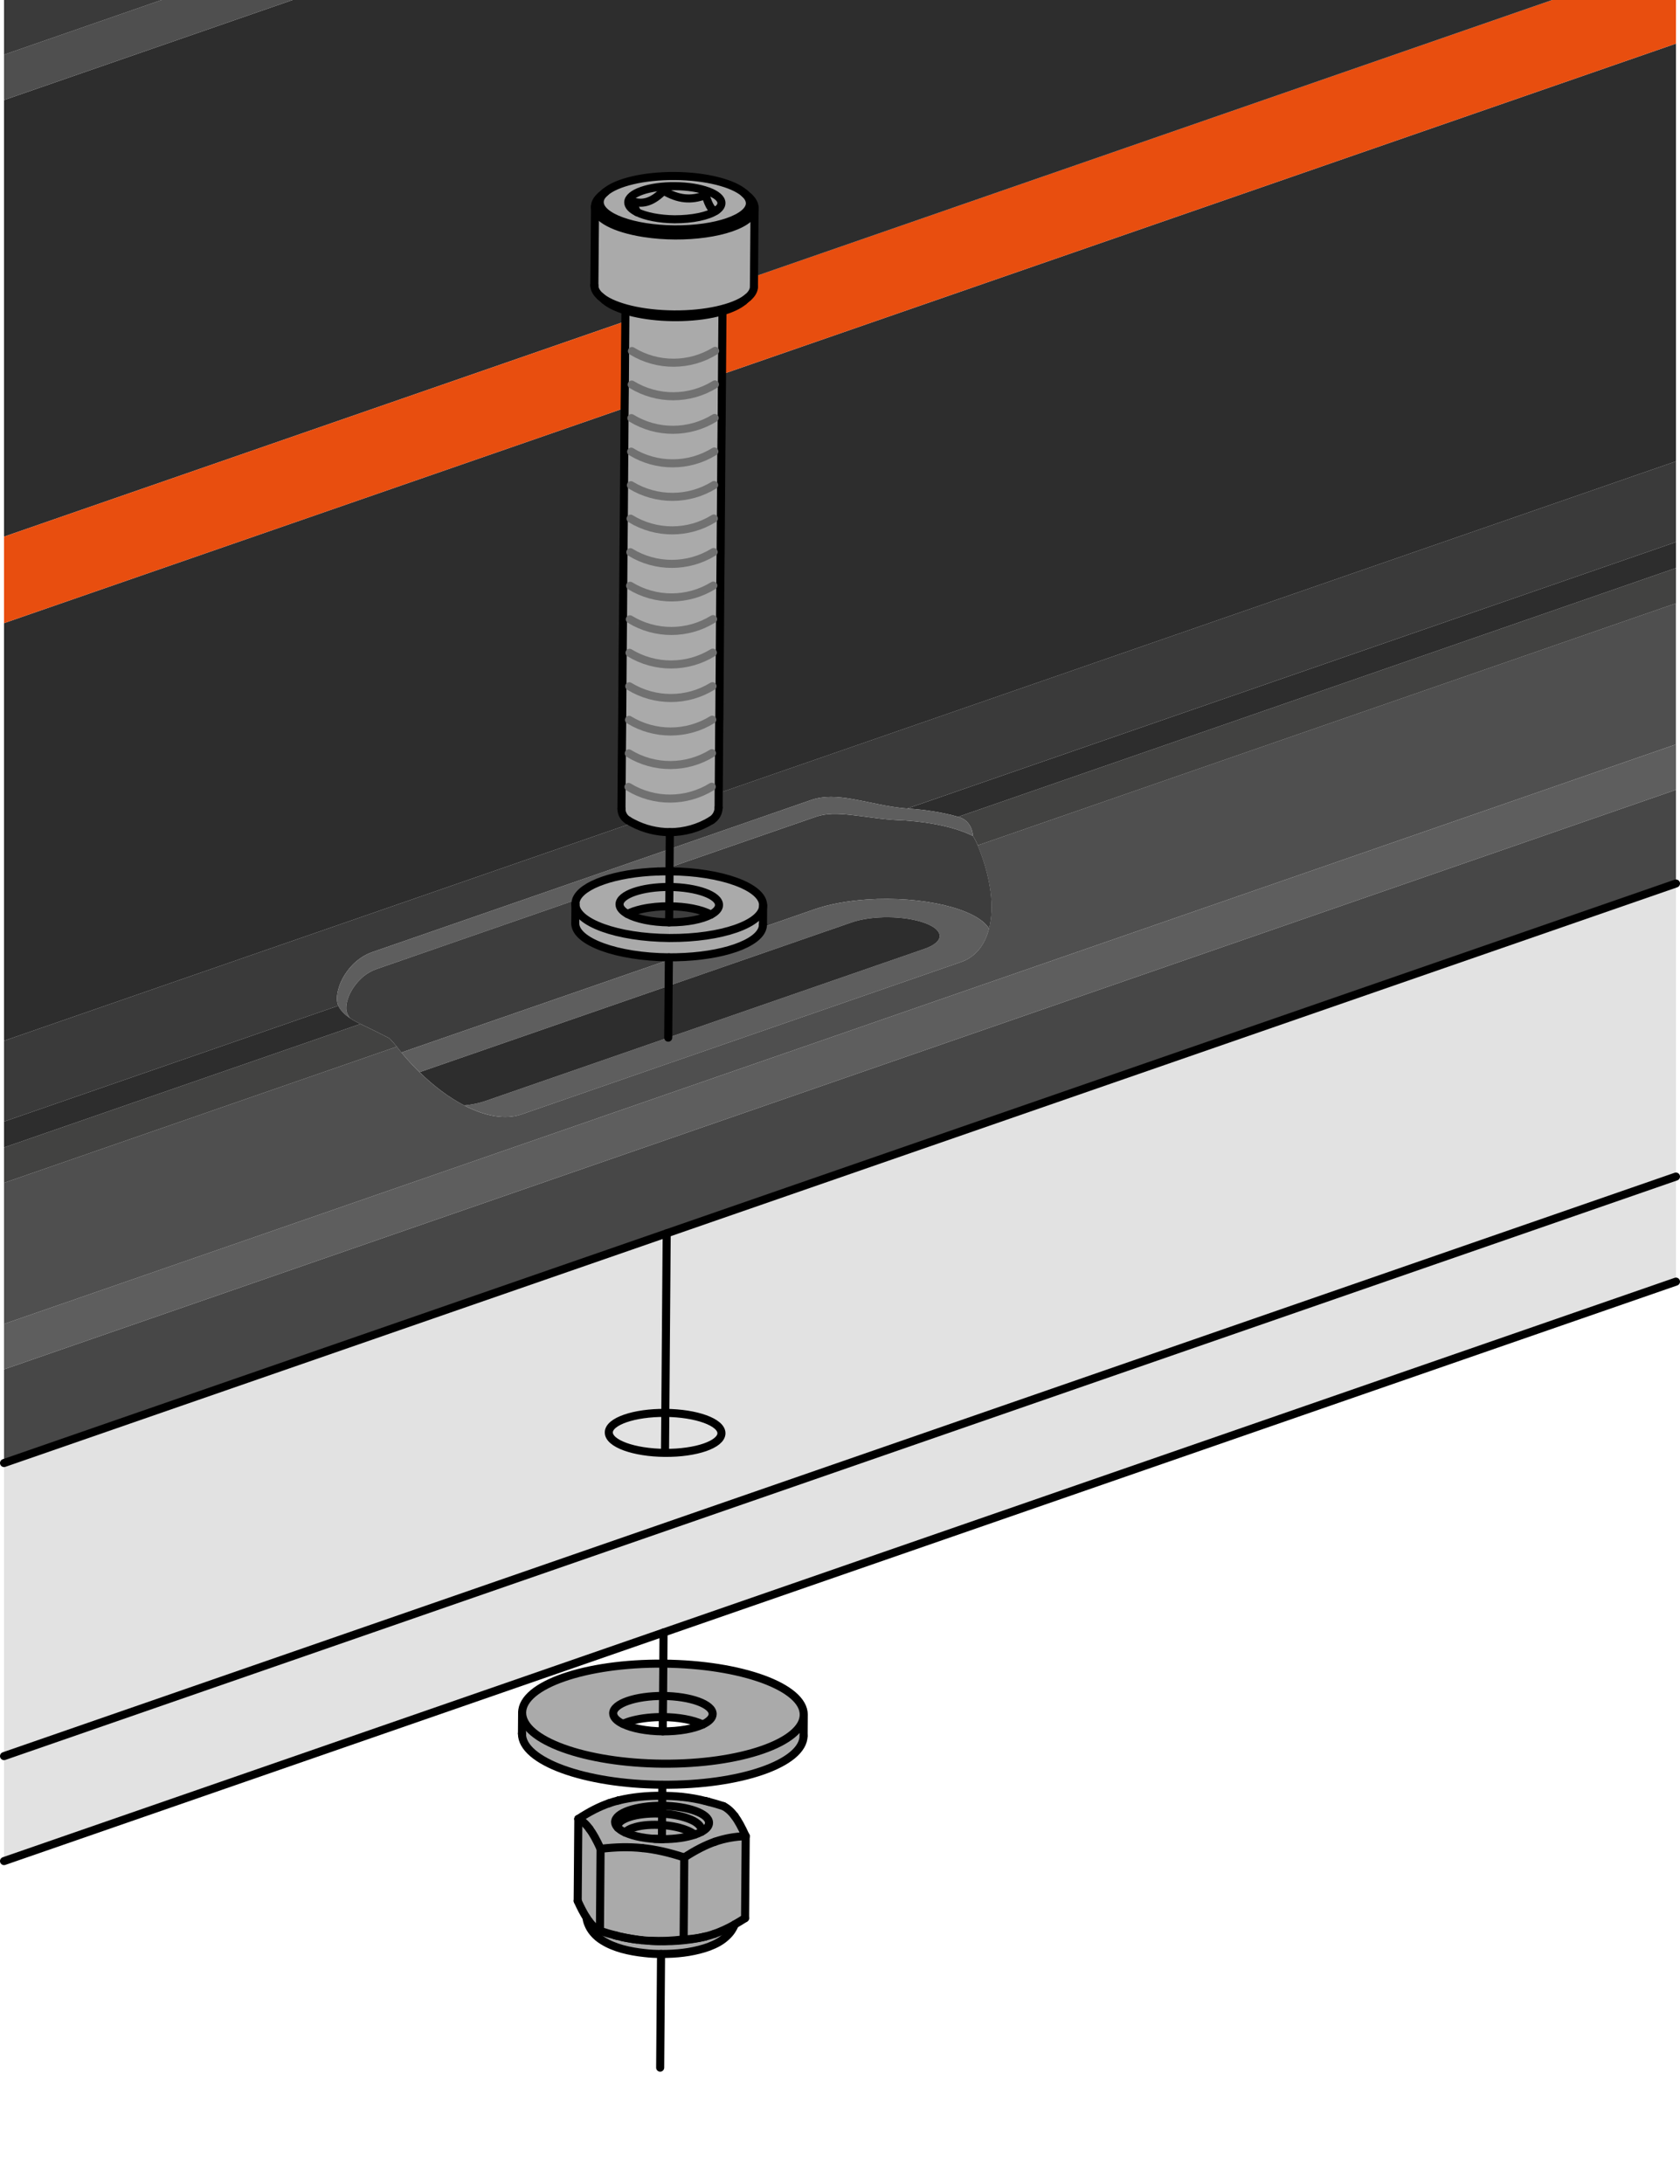 <?xml version="1.0" encoding="UTF-8"?>
<svg id="Layer_2" data-name="Layer 2" xmlns="http://www.w3.org/2000/svg" viewBox="0 0 208.37 270.9">
  <defs>
    <style>
      .cls-1 {
        fill: #474747;
      }

      .cls-1, .cls-2, .cls-3, .cls-4, .cls-5, .cls-6, .cls-7, .cls-8, .cls-9, .cls-10, .cls-11 {
        stroke-width: 0px;
      }

      .cls-2 {
        fill: #5e5e5e;
      }

      .cls-3, .cls-12, .cls-13 {
        fill: none;
      }

      .cls-12 {
        stroke: #000;
      }

      .cls-12, .cls-13 {
        stroke-linecap: round;
        stroke-linejoin: round;
      }

      .cls-4 {
        fill: #2d2d2d;
      }

      .cls-13 {
        stroke: #717171;
      }

      .cls-5 {
        fill: #3d3d3d;
      }

      .cls-6 {
        fill: #e2e2e2;
      }

      .cls-7 {
        fill: #4f4f4f;
      }

      .cls-8 {
        fill: #e84e0f;
      }

      .cls-9 {
        fill: #3a3a3a;
      }

      .cls-10 {
        fill: #424241;
      }

      .cls-11 {
        fill: #aaa;
      }
    </style>
  </defs>
  <g id="mounting_1_light" data-name="mounting 1 light">
    <g id="ARC">
      <g>
        <g>
          <polygon class="cls-6" points="207.87 145.93 207.87 158.96 82.3 202.48 .5 230.83 .5 217.81 207.87 145.93"/>
          <path class="cls-6" d="m82.52,175.24c-3.86-.03-7,1.05-7.01,2.42-.01,1.38,3.11,2.51,6.97,2.54,3.85.03,6.99-1.05,7-2.43.01-1.37-3.11-2.5-6.96-2.53Zm.17-22.27l125.18-43.39v36.35L.5,217.81v-36.35l82.19-28.49Z"/>
          <polygon class="cls-1" points="207.87 97.96 207.87 109.58 82.69 152.97 .5 181.46 .5 169.84 207.87 97.96"/>
          <polygon class="cls-2" points="207.87 92.33 207.87 97.96 .5 169.84 .5 164.21 207.87 92.33"/>
          <path class="cls-7" d="m52.03,132.98c1.81,1.78,3.71,3.18,5.55,4.13h0c2.62,1.36,5.12,1.79,7.11,1.1l54.48-18.88c1.8-.62,2.98-2.1,3.49-4.15.69-2.67.25-6.32-1.4-10.33l86.6-30.02v17.5L.5,164.21v-17.5l48.71-16.89c.19.25.39.49.58.72.72.88,1.47,1.69,2.24,2.44Z"/>
          <path class="cls-10" d="m207.87,70.45v4.38l-86.6,30.02c-.16-.4-.36-.79-.59-1.16-.06-.66-.28-1.26-.7-1.71-.18-.2-.43-.38-.71-.51-.14-.07-.28-.12-.43-.16l89.03-30.86Z"/>
          <path class="cls-4" d="m207.87,67.23v3.22l-89.03,30.86c-1.84-.53-4.01-.88-6.31-1.03l95.34-33.05Z"/>
          <path class="cls-9" d="m207.87,57.22v10.01l-95.34,33.05c-.31-.02-.62-.05-.93-.09-1.27-.15-2.41-.39-3.57-.63-.78-.16-1.55-.32-2.3-.45-.92-.16-1.82-.27-2.67-.27s-1.67.12-2.41.37l-17.59,6.1.02-2.1c1.79,0,3.58-.49,5.16-1.47.55-.34.88-.93.89-1.57v-1.8s118.74-41.15,118.74-41.15Z"/>
          <polygon class="cls-4" points="207.87 5.41 207.87 57.22 89.14 98.37 89.15 97.59 89.18 93.43 89.21 89.27 89.22 89.27 89.25 85.12 89.28 80.96 89.31 76.8 89.34 72.64 89.38 68.48 89.41 64.32 89.44 60.17 89.47 56.01 89.51 51.85 89.54 47.69 89.55 46.43 207.87 5.41"/>
          <path class="cls-8" d="m207.87,0v5.41l-118.32,41.02.02-2.9.04-4.93c1.13-.33,2.03-.76,2.61-1.25l.33-.29.21-.17c.48-.41.75-.86.75-1.33v-1.24S192.52,0,192.52,0h15.35Z"/>
          <path class="cls-4" d="m192.52,0l-99,34.32.07-8.55c0-.45-.24-.91-.73-1.35l-.41-.35-.13-.12c-1.38-1.21-4.71-2.09-8.6-2.12s-7.23.79-8.63,1.99l-.15.13-.39.33c-.54.46-.78.95-.75,1.42l-.08,9.7c0,.48.26.93.73,1.35l.24.2.3.27c.58.51,1.48.94,2.58,1.28h0s-.01,1.35-.01,1.35L.5,66.56V12.41L36.29,0h156.23Z"/>
          <path class="cls-5" d="m121.27,104.85c1.65,4.01,2.09,7.66,1.4,10.33-1.47-2.47-8.26-4.08-15.18-3.61-2.42.17-4.63.58-6.38,1.18l-6.51,2.26h-.01c.03-.11.04-.21.04-.32l.02-2.39c.02-2.29-5.18-4.18-11.61-4.23v-.48l18.16-6.29c.61-.21,1.28-.32,2.03-.35.74-.02,1.57.04,2.44.14.71.08,1.46.18,2.23.28,1.14.16,2.29.3,3.58.36.28.01.57.02.85.04,3.37.23,6.38.92,8.35,1.92.23.37.43.76.59,1.16Z"/>
          <path class="cls-2" d="m119.98,101.98c.42.45.64,1.05.7,1.71-1.97-1-4.98-1.69-8.35-1.92-.28-.02-.57-.03-.85-.04-1.29-.06-2.44-.2-3.58-.36-.77-.1-1.52-.2-2.23-.28-.87-.1-1.7-.16-2.44-.14-.75.03-1.42.14-2.03.35l-18.16,6.29.02-2.28,17.59-6.1c.74-.25,1.55-.37,2.41-.37s1.75.11,2.67.27c.75.13,1.52.29,2.3.45,1.16.24,2.3.48,3.57.63.31.04.62.07.93.09,2.3.15,4.47.5,6.31,1.03.15.04.29.09.43.16.28.13.53.31.71.51Z"/>
          <path class="cls-2" d="m122.67,115.18c-.51,2.05-1.69,3.53-3.49,4.15l-54.48,18.88c-1.99.69-4.49.26-7.11-1.1.98-.1,1.86-.29,2.59-.54l22.7-7.87,31.78-11.01c2.51-.87,2.52-2.31.03-3.22-2.5-.91-6.55-.94-9.06-.07l-22.7,7.87.03-3.22.91-.32c5.71-.11,10.28-1.69,10.72-3.72h.01l6.51-2.26c1.75-.6,3.96-1.01,6.38-1.18,6.92-.47,13.71,1.14,15.18,3.61Z"/>
          <path class="cls-4" d="m114.69,114.47c2.49.91,2.48,2.35-.03,3.22l-31.78,11.01.05-6.43,22.7-7.87c2.51-.87,6.56-.84,9.06.07Z"/>
          <path class="cls-11" d="m82.24,210.35c-3.41-.02-6.18.94-6.19,2.15,0,.49.45.95,1.21,1.31,1.12.55,2.92.91,4.94.93,2.03.01,3.83-.32,4.96-.85.77-.36,1.23-.81,1.23-1.3.01-1.21-2.74-2.21-6.15-2.24Zm.03-4.01c9.65.08,17.44,2.91,17.42,6.34-.03,3.43-7.87,6.15-17.52,6.07-9.62-.08-17.41-2.91-17.41-6.32v-.02c.03-3.43,7.87-6.15,17.51-6.07Z"/>
          <path class="cls-11" d="m99.69,212.68l-.02,2.61c-.03,3.43-7.87,6.15-17.52,6.07-9.64-.07-17.44-2.91-17.41-6.34l.02-2.59c0,3.41,7.79,6.24,17.41,6.32,9.65.08,17.49-2.64,17.52-6.07Z"/>
          <path class="cls-11" d="m83.04,108.07c6.43.05,11.63,1.94,11.61,4.23-.01,2.27-5.18,4.07-11.56,4.04v-1.94c2.13,0,3.99-.38,5.08-.96.64-.34,1.01-.75,1.01-1.19.01-1.21-2.74-2.21-6.15-2.24v-1.94Z"/>
          <path class="cls-11" d="m94.65,112.3l-.02,2.39c0,.11,0,.21-.04.32-.44,2.03-5.01,3.61-10.72,3.72-.3.01-.6.01-.91.01-6.43-.05-11.63-1.95-11.61-4.23l.02-2.39c0,2.29,5.19,4.17,11.61,4.22h.11c6.38.03,11.55-1.77,11.56-4.04Z"/>
          <path class="cls-11" d="m73.8,25.7c-.03-.47.21-.96.75-1.42l.39-.33c-.36.35-.56.72-.56,1.12,0,1.83,4.15,3.34,9.29,3.38s9.33-1.41,9.34-3.23c0-.4-.2-.79-.56-1.15l.41.35c.49.44.73.9.73,1.35,0,.45-.26.91-.76,1.33-2.09,1.78-7.88,2.59-12.93,1.81-3.74-.58-6.02-1.86-6.1-3.21Z"/>
          <path class="cls-11" d="m93.59,25.77l-.07,8.55v1.24c-.01.47-.28.92-.76,1.33l-.21.17c-1.6,1.17-5.02,1.97-8.96,1.94-3.92-.03-7.31-.86-8.9-2.05l-.24-.2c-.47-.42-.73-.87-.73-1.35l.08-9.7c.08,1.35,2.36,2.63,6.1,3.21,5.05.78,10.84-.03,12.93-1.81.5-.42.75-.88.76-1.33Z"/>
          <path class="cls-11" d="m92.45,24.07c.36.36.56.75.56,1.15-.01,1.82-4.2,3.27-9.34,3.23s-9.3-1.55-9.29-3.38c0-.4.2-.77.56-1.12l.15-.13c1.4-1.2,4.74-2.02,8.63-1.99s7.22.91,8.6,2.12l.13.12Zm-2.97,1.12c.01-1.14-2.58-2.08-5.77-2.1-3.19-.03-5.79.87-5.79,2.01,0,.45.4.87,1.1,1.22,1.04.51,2.74.86,4.66.88,2.2,0,4.13-.41,5.11-1.05.44-.28.69-.61.69-.96Z"/>
          <path class="cls-11" d="m92.49,227.74l-.08,10.17c-.45.29-.88.55-1.29.78h0c-.89.51-1.73.89-2.53,1.17-1.18.41-2.41.64-3.8.69l.08-10.17c1.4-.91,2.63-1.54,3.81-1.95s2.42-.64,3.81-.69Z"/>
          <path class="cls-11" d="m76.63,226.68c.22.23.53.44.93.61,1.06.49,2.7.8,4.54.82h.1c1.54,0,2.94-.21,3.97-.56.31-.1.59-.22.83-.35.59-.31.94-.7.94-1.11.01-1.15-2.59-2.09-5.81-2.12-3.21-.02-5.83.88-5.84,2.02,0,.24.12.48.34.69Zm5.51-3.95c.8.01,1.62.05,2.41.13,1.07.11,2.07.29,2.98.53h0s.36.09.36.09c.59.15,1.2.33,1.85.54.5.26.95.66,1.38,1.23.43.58.87,1.38,1.37,2.49-1.39.05-2.63.28-3.81.69s-2.41,1.04-3.81,1.95c-1.9-.62-3.58-1-5.19-1.16-1.6-.17-3.29-.14-5.19.09-.51-1.11-.95-1.91-1.38-2.48-.42-.58-.87-.98-1.38-1.23,1.4-.92,2.64-1.54,3.82-1.95.37-.13.74-.24,1.12-.33l.07-.02c1.58-.39,3.48-.59,5.4-.57Z"/>
          <path class="cls-11" d="m80.66,240.72c1.29.07,2.64,0,4.13-.17,1.39-.05,2.62-.28,3.8-.69.8-.28,1.64-.66,2.53-1.16-.07.21-.17.39-.27.56-.17.3-.38.55-.59.76-.7.72-1.49,1.11-2.35,1.44-.77.28-1.61.49-2.5.64-.85.14-1.75.22-2.67.24-.25.01-.5.01-.75.01-.68,0-1.35-.03-2.01-.11-.99-.1-1.93-.27-2.81-.51-.87-.25-1.67-.56-2.4-1.02-.43-.26-.83-.58-1.19-1.01-.25-.3-.48-.66-.64-1.08-.1-.24-.17-.51-.2-.78.09.15.19.28.28.41.43.58.88.98,1.39,1.23.71.24,1.39.44,2.05.6l.15.04c.17.04.33.08.5.12.21.05.42.1.64.13.2.04.41.08.62.11.2.04.41.06.62.09.2.03.4.05.6.07.35.04.71.07,1.07.08Z"/>
          <path class="cls-11" d="m89.61,38.6l-.04,4.93h-.87c-3.16,1.94-7.15,1.95-10.32.01h-.85s.03-3.69.03-3.69v-1.34c2.57.79,6.23,1.06,9.57.61.91-.13,1.74-.3,2.48-.52Z"/>
          <path class="cls-11" d="m89.57,43.53l-.02,2.9v1.26s-.88-.01-.88-.01c-3.16,1.95-7.15,1.96-10.32.02h-.85s.03-4.17.03-4.17h.85c3.17,1.95,7.16,1.94,10.32,0h.87Z"/>
          <path class="cls-11" d="m89.54,47.69l-.03,4.16h-.87c-3.17,1.94-7.16,1.95-10.33.01h-.85s.01-1.25.01-1.25l.03-2.92h.85c3.17,1.95,7.16,1.94,10.32-.01h.87Z"/>
          <path class="cls-11" d="m89.51,51.85l-.04,4.16h-.87c-3.16,1.94-7.15,1.95-10.32.01h-.85s.03-4.17.03-4.17h.85c3.17,1.95,7.16,1.94,10.33-.01h.87Z"/>
          <path class="cls-6" d="m82.52,175.24c3.85.03,6.97,1.16,6.96,2.53-.01,1.38-3.15,2.46-7,2.43l.04-4.96Z"/>
          <path class="cls-11" d="m83.71,23.09c3.19.02,5.78.96,5.77,2.1,0,.35-.25.68-.69.96l.09-.09c-.48.22-.9-.34-1.37-1.86-1.82.69-3.39.53-5.2-.54-1.33,1.34-2.48,1.74-3.81,1.33.19.59.36,1.03.52,1.33-.7-.35-1.1-.77-1.1-1.22,0-1.14,2.6-2.04,5.79-2.01Z"/>
          <path class="cls-11" d="m89.47,56.01l-.03,4.16h-.87c-3.16,1.94-7.15,1.94-10.32.01h-.85s.03-4.17.03-4.17h.85c3.17,1.95,7.16,1.94,10.32-.01h.87Z"/>
          <path class="cls-11" d="m89.44,60.17l-.03,4.15h-.87c-3.16,1.95-7.16,1.95-10.33.01h-.84s.03-4.16.03-4.16h.85c3.17,1.94,7.16,1.94,10.32-.01h.87Z"/>
          <path class="cls-11" d="m89.41,64.32l-.03,4.16h-.87c-3.17,1.94-7.16,1.95-10.33.01h-.85s.04-4.17.04-4.17h.84c3.17,1.95,7.17,1.95,10.33-.01h.87Z"/>
          <path class="cls-11" d="m89.38,68.48l-.04,4.16h-.87c-3.16,1.94-7.15,1.95-10.32.01h-.85s.03-4.17.03-4.17h.85c3.17,1.95,7.16,1.94,10.33,0h.87Z"/>
          <path class="cls-11" d="m89.34,72.64l-.03,4.16h-.87c-3.16,1.94-7.15,1.95-10.32,0h-.85s.03-4.17.03-4.17h.85c3.17,1.95,7.16,1.94,10.32,0h.87Z"/>
          <path class="cls-11" d="m89.31,76.8l-.03,4.16h-.87c-3.17,1.94-7.16,1.94-10.33.01h-.85s.04-4.17.04-4.17h.85c3.17,1.95,7.16,1.94,10.32-.01h.87Z"/>
          <path class="cls-11" d="m89.28,80.96l-.03,4.16h-.88c-3.16,1.94-7.15,1.94-10.32,0h-.85s.03-4.16.03-4.16h.85c3.17,1.94,7.16,1.94,10.33-.01h.87Z"/>
          <path class="cls-11" d="m89.25,85.12l-.03,4.15h-.88c-3.16,1.94-7.15,1.95-10.32.01h-.85s.03-4.17.03-4.17h.85c3.17,1.95,7.16,1.95,10.32,0h.88Z"/>
          <path class="cls-11" d="m89.21,89.27l-.03,4.16h-.87c-3.16,1.94-7.15,1.95-10.32.01h-.86s.04-4.17.04-4.17h.85c3.17,1.95,7.16,1.94,10.32-.01h.87Z"/>
          <path class="cls-11" d="m89.18,93.43l-.03,4.16h-.87c-3.17,1.94-7.16,1.95-10.33.01h-.85s.03-4.17.03-4.17h.86c3.17,1.95,7.16,1.94,10.32-.01h.87Z"/>
          <path class="cls-11" d="m83.03,110.01c3.41.03,6.16,1.03,6.15,2.24,0,.44-.37.85-1.01,1.19-1.18-.66-3.15-1.02-5.16-1.03l.02-2.4Z"/>
          <path class="cls-11" d="m78.47,102.07c-.19-.09-.37-.2-.55-.31-.52-.29-.84-.84-.84-1.44l.02-2.73h.85c3.17,1.95,7.16,1.94,10.33-.01h.87s-.01.79-.01.79v1.8c-.02.64-.35,1.23-.9,1.57-1.58.98-3.37,1.47-5.16,1.47-1.58,0-3.17-.38-4.61-1.14Z"/>
          <path class="cls-11" d="m88.88,26.06l-.09.09c-.98.64-2.91,1.06-5.11,1.05-1.92-.02-3.62-.37-4.66-.88-.16-.3-.33-.74-.52-1.33,1.33.41,2.48,0,3.81-1.33,1.81,1.07,3.38,1.23,5.2.54.47,1.52.89,2.08,1.37,1.86Z"/>
          <path class="cls-11" d="m82.24,210.35c3.41.03,6.16,1.03,6.15,2.24,0,.49-.46.94-1.23,1.3-1.2-.59-3.07-.91-4.95-.92l.03-2.62Z"/>
          <path class="cls-11" d="m82.13,223.97c3.22.03,5.82.97,5.81,2.12,0,.41-.35.8-.94,1.11.02-.1.02-.21,0-.31-.02-.13-.07-.25-.16-.37-.16-.24-.44-.47-.81-.67-.21-.11-.44-.21-.69-.3-.24-.09-.51-.17-.8-.25-.55-.14-1.16-.25-1.8-.31-.2-.02-.41-.03-.62-.04v-.98Z"/>
          <path class="cls-11" d="m87,226.89c.02.1.02.21,0,.31-.24.13-.52.25-.83.35-.22-.17-.49-.33-.8-.47-.88-.39-2.02-.64-3.26-.72v-1.41c.22.01.43.02.63.04.64.06,1.25.17,1.8.31.29.08.56.16.8.25.25.09.48.19.69.3.37.2.65.43.81.67.09.12.14.24.16.37Z"/>
          <path class="cls-11" d="m85.37,227.08c.31.14.58.3.8.47-1.03.35-2.43.56-3.97.56-.03,0-.07-.01-.1-.01v-1.74c1.25.08,2.39.33,3.27.72Z"/>
          <path class="cls-11" d="m84.87,230.38l-.08,10.17c-1.49.18-2.84.24-4.13.17-.36-.01-.72-.04-1.07-.08-.2-.02-.4-.04-.6-.07-.21-.03-.41-.06-.62-.09s-.41-.07-.62-.11-.43-.09-.64-.13c-.17-.04-.33-.08-.5-.12l-.15-.04c-.66-.16-1.34-.36-2.05-.6l.08-10.17c1.9-.23,3.59-.26,5.19-.09,1.61.16,3.29.54,5.19,1.16Z"/>
          <path class="cls-5" d="m88.17,113.44c-1.09.58-2.95.96-5.08.96h-.1l.02-1.99c2.01.01,3.98.37,5.16,1.03Z"/>
          <path class="cls-11" d="m83.09,114.4v1.94h-.11c-6.42-.05-11.61-1.93-11.61-4.22h0c0-.18.03-.35.09-.52.67-1.87,4.86-3.32,10.14-3.51h.01c.47-.02.95-.02,1.43-.02v1.94c-3.42-.02-6.19.94-6.2,2.15,0,.44.36.85.99,1.2,1.1.61,3,1.02,5.16,1.04h.1Z"/>
          <path class="cls-9" d="m83.08,103.21l-.02,2.1-36.88,12.78c-.74.26-1.42.66-2,1.16-.59.5-1.07,1.09-1.45,1.7-.3.49-.54,1-.69,1.49-.16.48-.24.95-.25,1.36,0,.2.02.39.05.57.03.13.07.25.12.37L.5,139.11v-10.02l77.97-27.02c1.44.76,3.03,1.14,4.61,1.14Z"/>
          <path class="cls-2" d="m83.06,105.31l-.02,2.28-1.43.5h-.01c-5.28.19-9.47,1.64-10.14,3.51l-24.73,8.58c-.61.21-1.16.52-1.66.93-.49.41-.92.9-1.26,1.42-.28.42-.5.86-.64,1.28-.15.42-.23.82-.23,1.17,0,.17.01.34.05.48.03.11.07.21.11.31.08.17.18.34.31.51-.71-.48-1.21-1-1.45-1.54-.05-.12-.09-.24-.12-.37-.03-.18-.05-.37-.05-.57,0-.41.09-.88.25-1.36.15-.49.39-1,.69-1.49.38-.61.86-1.2,1.45-1.7.58-.5,1.26-.9,2-1.16l36.88-12.78Z"/>
          <path class="cls-11" d="m83.03,110.01l-.02,2.4c-1.16-.01-2.33.1-3.37.33-.72.16-1.34.37-1.81.62-.63-.35-.99-.76-.99-1.2.01-1.21,2.78-2.17,6.19-2.15Z"/>
          <path class="cls-5" d="m83.01,112.41l-.02,1.99c-2.16-.02-4.06-.43-5.16-1.04.47-.25,1.09-.46,1.81-.62,1.04-.23,2.21-.34,3.37-.33Z"/>
          <path class="cls-5" d="m82.96,118.74v.31l-33.17,11.49c-.19-.23-.39-.47-.58-.72-.28-.36-.59-.71-.91-1.04-1.19-.62-2.39-1.21-3.59-1.78-.49-.23-.93-.47-1.3-.72-.13-.17-.23-.34-.31-.51-.04-.1-.08-.2-.11-.31-.04-.14-.05-.31-.05-.48,0-.35.08-.75.23-1.17.14-.42.36-.86.64-1.28.34-.52.77-1.01,1.26-1.42.5-.41,1.05-.72,1.66-.93l24.73-8.58c-.06.17-.09.34-.09.51h0s-.02,2.4-.02,2.4c-.02,2.28,5.18,4.18,11.61,4.23Z"/>
          <path class="cls-2" d="m82.96,119.05l-.03,3.22-30.9,10.71c-.77-.75-1.52-1.56-2.24-2.44l33.17-11.49Z"/>
          <path class="cls-4" d="m82.93,122.27l-.05,6.43-22.7,7.87c-.73.25-1.61.44-2.59.54h0c-1.84-.95-3.74-2.35-5.55-4.13l30.9-10.71Z"/>
          <path class="cls-6" d="m82.52,175.24l-.04,4.96c-3.86-.03-6.98-1.16-6.97-2.54.01-1.37,3.15-2.45,7.01-2.42Z"/>
          <path class="cls-11" d="m82.24,210.35l-.03,2.62c-1.28-.01-2.57.12-3.67.4-.49.12-.92.27-1.28.44-.76-.36-1.21-.82-1.21-1.31.01-1.21,2.78-2.17,6.19-2.15Z"/>
          <path class="cls-11" d="m82.13,223.97v.98c-.15-.01-.28-.02-.42-.02-.67-.02-1.32.01-1.93.08-.31.04-.61.08-.89.14-.61.12-1.08.29-1.43.46-.38.18-.64.39-.76.62-.09.15-.11.31-.07.45-.22-.21-.34-.45-.34-.69,0-1.14,2.63-2.04,5.84-2.02Z"/>
          <path class="cls-11" d="m82.12,224.95v1.41c-1.25-.08-2.39,0-3.27.24-.67.18-1.11.41-1.29.69-.4-.17-.71-.38-.93-.61-.04-.14-.02-.3.07-.45.12-.23.38-.44.76-.62.35-.17.82-.34,1.43-.46.28-.06.58-.1.89-.14.61-.07,1.26-.1,1.93-.08.14,0,.27.01.41.02Z"/>
          <path class="cls-11" d="m82.1,228.1h0c-1.84-.01-3.48-.32-4.54-.81.18-.28.62-.51,1.29-.69.88-.24,2.02-.32,3.26-.24v1.74Z"/>
          <path class="cls-4" d="m78.47,102.07L.5,129.09v-51.8l76.97-26.68v1.24s-.04,4.16-.04,4.16l-.03,4.16-.03,4.15-.04,4.16-.03,4.16-.03,4.16-.04,4.16-.03,4.15-.03,4.16-.04,4.16-.03,4.16-.02,2.73c0,.6.32,1.15.84,1.44.18.11.36.22.55.31Z"/>
          <polygon class="cls-8" points="77.56 39.85 77.53 43.53 77.5 47.69 77.47 50.61 .5 77.29 .5 66.56 77.56 39.85"/>
          <path class="cls-11" d="m74.49,229.31l-.08,10.17c-.51-.25-.96-.65-1.39-1.23-.09-.13-.19-.26-.28-.41-.34-.53-.7-1.2-1.09-2.07l.08-10.17c.51.25.96.65,1.38,1.23.43.57.87,1.37,1.38,2.48Z"/>
          <path class="cls-10" d="m49.21,129.82L.5,146.71v-4.39l44.21-15.32c1.2.57,2.4,1.16,3.59,1.78.32.33.63.68.91,1.04Z"/>
          <path class="cls-4" d="m43.41,126.28c.37.25.81.49,1.3.72L.5,142.32v-3.21l41.46-14.37c.24.54.74,1.06,1.45,1.54Z"/>
          <polygon class="cls-7" points="36.29 0 .5 12.41 .5 6.78 20.04 0 36.29 0"/>
          <polygon class="cls-9" points="20.04 0 .5 6.78 .5 0 20.04 0"/>
        </g>
        <g>
          <line class="cls-3" x1=".5" y1="66.56" x2="77.56" y2="39.85"/>
          <line class="cls-3" x1="93.52" y1="34.32" x2="192.52"/>
          <line class="cls-3" x1=".5" y1="77.29" x2="77.47" y2="50.61"/>
          <line class="cls-3" x1="89.55" y1="46.43" x2="207.87" y2="5.41"/>
          <path class="cls-12" d="m77.57,38.51c2.56.79,6.22,1.06,9.56.61.91-.13,1.74-.3,2.48-.52,1.13-.33,2.03-.76,2.61-1.25"/>
          <path class="cls-12" d="m74.99,37.22c.58.51,1.48.94,2.58,1.28"/>
          <path class="cls-12" d="m92.76,36.89c.48-.41.75-.86.75-1.33"/>
          <path class="cls-12" d="m74.69,36.95c1.59,1.19,4.98,2.02,8.9,2.05,3.94.03,7.36-.77,8.96-1.94"/>
          <path class="cls-12" d="m73.72,35.4c0,.48.26.93.73,1.35"/>
          <path class="cls-12" d="m74.55,24.28c-.54.46-.78.95-.75,1.42.08,1.35,2.36,2.63,6.1,3.21,5.05.78,10.84-.03,12.93-1.81.5-.42.75-.88.76-1.33,0-.45-.24-.91-.73-1.35"/>
          <path class="cls-12" d="m92.32,23.95c-1.38-1.21-4.71-2.09-8.6-2.12s-7.23.79-8.63,1.99"/>
          <path class="cls-12" d="m74.94,23.95c-.36.35-.56.72-.56,1.12,0,1.83,4.15,3.34,9.29,3.38s9.33-1.41,9.34-3.23c0-.4-.2-.79-.56-1.15"/>
          <path class="cls-12" d="m88.79,26.15l.09-.09"/>
          <path class="cls-12" d="m78.5,24.99c.19.59.36,1.03.52,1.33"/>
          <path class="cls-12" d="m78.5,24.99c1.33.41,2.48,0,3.81-1.33"/>
          <path class="cls-12" d="m87.51,24.2c-1.82.69-3.39.53-5.2-.54"/>
          <path class="cls-12" d="m88.88,26.06c-.48.22-.9-.34-1.37-1.86"/>
          <path class="cls-12" d="m88.79,26.15c.44-.28.69-.61.69-.96.01-1.14-2.58-2.08-5.77-2.1-3.19-.03-5.79.87-5.79,2.01,0,.45.4.87,1.1,1.22,1.04.51,2.74.86,4.66.88,2.2,0,4.13-.41,5.11-1.05Z"/>
          <polyline class="cls-12" points="89.61 38.6 89.57 43.53 89.55 46.43 89.54 47.69 89.51 51.85 89.47 56.01 89.44 60.17 89.41 64.32 89.38 68.48 89.34 72.64 89.31 76.8 89.28 80.96 89.25 85.12 89.22 89.27 89.21 89.27 89.18 93.43 89.15 97.59 89.14 98.37 89.13 100.17"/>
          <polyline class="cls-12" points="77.57 38.5 77.57 38.51 77.56 39.85 77.53 43.53 77.5 47.69 77.47 50.61 77.46 51.85 77.43 56.01 77.4 60.17 77.37 64.32 77.33 68.48 77.3 72.64 77.27 76.8 77.23 80.96 77.2 85.11 77.17 89.27 77.13 93.43 77.1 97.59 77.08 100.32"/>
          <polyline class="cls-12" points="74.99 37.22 74.69 36.95 74.45 36.75"/>
          <polyline class="cls-12" points="92.22 37.35 92.55 37.06 92.76 36.89"/>
          <polyline class="cls-12" points="93.59 25.77 93.52 34.32 93.51 35.56"/>
          <polyline class="cls-12" points="73.8 25.61 73.8 25.7 73.72 35.4"/>
          <polyline class="cls-12" points="92.32 23.95 92.45 24.07 92.86 24.42"/>
          <polyline class="cls-12" points="75.09 23.82 74.94 23.95 74.55 24.28"/>
          <path class="cls-12" d="m83.03,110.01c-3.41-.02-6.18.94-6.19,2.15,0,.44.36.85.99,1.2,1.1.61,3,1.02,5.16,1.04h.1c2.13,0,3.99-.38,5.08-.96.64-.34,1.01-.75,1.01-1.19.01-1.21-2.74-2.21-6.15-2.24Z"/>
          <path class="cls-12" d="m88.17,113.44c-1.18-.66-3.15-1.02-5.16-1.03-1.16-.01-2.33.1-3.37.33-.72.16-1.34.37-1.81.62"/>
          <path class="cls-12" d="m81.6,108.09c-5.28.19-9.47,1.64-10.14,3.51-.06.17-.09.34-.09.51"/>
          <path class="cls-12" d="m71.37,112.12c0,2.29,5.19,4.17,11.61,4.22h.11c6.38.03,11.55-1.77,11.56-4.04.02-2.29-5.18-4.18-11.61-4.23-.48,0-.96,0-1.43.02"/>
          <path class="cls-12" d="m71.35,114.51c-.02,2.28,5.18,4.18,11.61,4.23.31,0,.61,0,.91-.01,5.71-.11,10.28-1.69,10.72-3.72.03-.11.04-.21.04-.32"/>
          <line class="cls-12" x1="94.65" y1="112.3" x2="94.63" y2="114.69"/>
          <polyline class="cls-12" points="71.37 112.11 71.37 112.12 71.35 114.51"/>
          <path class="cls-12" d="m87.17,213.89h0c-1.2-.59-3.07-.91-4.95-.92-1.28-.01-2.57.12-3.67.4-.49.12-.92.27-1.28.44"/>
          <path class="cls-12" d="m82.24,210.35c-3.41-.02-6.18.94-6.19,2.15,0,.49.45.95,1.21,1.31,1.12.55,2.92.91,4.94.93,2.03.01,3.83-.32,4.96-.85.77-.36,1.23-.81,1.23-1.3.01-1.21-2.74-2.21-6.15-2.24Z"/>
          <path class="cls-12" d="m64.74,215.02c-.03,3.43,7.77,6.27,17.41,6.34,9.65.08,17.49-2.64,17.52-6.07"/>
          <path class="cls-12" d="m64.76,212.43c0,3.41,7.79,6.24,17.41,6.32,9.65.08,17.49-2.64,17.52-6.07.02-3.43-7.77-6.26-17.42-6.34-9.64-.08-17.48,2.64-17.51,6.07"/>
          <polyline class="cls-12" points="64.74 215.02 64.76 212.43 64.76 212.41"/>
          <line class="cls-12" x1="99.67" y1="215.29" x2="99.69" y2="212.68"/>
          <path class="cls-12" d="m77.11,240.24c.21.05.42.1.64.13.2.04.41.08.62.11.2.04.41.06.62.09"/>
          <path class="cls-12" d="m80.66,240.72c2.35.15,4.77-.03,6.74-.51"/>
          <path class="cls-12" d="m76.61,240.12c.17.04.33.08.5.12.21.04.43.09.64.13s.41.08.62.11.41.06.62.09c.2.03.4.05.6.07"/>
          <path class="cls-12" d="m74.41,239.48c.71.24,1.39.44,2.05.6"/>
          <path class="cls-12" d="m73.02,238.25c.43.58.88.98,1.39,1.23"/>
          <path class="cls-12" d="m87.54,223.39h-.01c-.91-.24-1.91-.42-2.98-.53"/>
          <path class="cls-12" d="m89.74,224.02c.5.26.95.66,1.38,1.23"/>
          <path class="cls-12" d="m87.89,223.48c.59.15,1.2.33,1.85.54"/>
          <path class="cls-12" d="m82.13,223.97c-3.21-.02-5.83.88-5.84,2.02,0,.24.12.48.34.69.22.23.53.44.93.61,1.06.49,2.7.8,4.54.82h.1c1.54,0,2.94-.21,3.97-.56.31-.1.59-.22.83-.35.59-.31.94-.7.94-1.11.01-1.15-2.59-2.09-5.81-2.12Z"/>
          <path class="cls-12" d="m76.63,226.7v-.02c-.04-.14-.02-.3.07-.45.12-.23.38-.44.76-.62.35-.17.82-.34,1.43-.46.28-.06.58-.1.89-.14.61-.07,1.26-.1,1.93-.08.14,0,.27.01.41.02.21.01.42.02.62.04.64.06,1.25.17,1.8.31.29.08.56.16.8.25.25.09.48.19.69.3.37.2.65.43.81.67.09.12.14.24.16.37.02.1.02.21,0,.31"/>
          <path class="cls-12" d="m77.56,227.3h0c.18-.29.62-.52,1.29-.7.88-.24,2.02-.32,3.26-.24s2.38.33,3.26.72c.31.14.58.3.8.47"/>
          <path class="cls-12" d="m82.2,228.11s-.07-.01-.1-.01c-.32-.02-.63-.03-.95-.03"/>
          <path class="cls-12" d="m84.55,222.86c-.79-.08-1.61-.12-2.41-.13-1.92-.02-3.82.18-5.4.57"/>
          <path class="cls-12" d="m92.49,227.74c-1.39.05-2.63.28-3.81.69"/>
          <path class="cls-12" d="m91.12,225.25c.43.58.87,1.38,1.37,2.49"/>
          <path class="cls-12" d="m88.68,228.43c-1.18.41-2.41,1.04-3.81,1.95"/>
          <path class="cls-12" d="m84.87,230.38c-1.9-.62-3.58-1-5.19-1.16"/>
          <path class="cls-12" d="m74.49,229.31c-.51-1.11-.95-1.91-1.38-2.48"/>
          <path class="cls-12" d="m79.68,229.22c-1.6-.17-3.29-.14-5.19.09"/>
          <path class="cls-12" d="m71.73,225.6c1.4-.92,2.64-1.54,3.82-1.95"/>
          <path class="cls-12" d="m73.11,226.83c-.42-.58-.87-.98-1.38-1.23"/>
          <path class="cls-12" d="m75.55,223.65c.37-.13.74-.24,1.12-.33"/>
          <path class="cls-12" d="m71.65,235.77c.39.87.75,1.54,1.09,2.07.09.15.19.28.28.41"/>
          <path class="cls-12" d="m84.79,240.55c1.39-.05,2.62-.28,3.8-.69"/>
          <path class="cls-12" d="m79.59,240.64c.35.04.71.07,1.07.08,1.29.07,2.64,0,4.13-.17"/>
          <path class="cls-12" d="m91.12,238.69c.41-.23.84-.49,1.29-.78"/>
          <path class="cls-12" d="m88.59,239.86c.8-.28,1.64-.66,2.53-1.16"/>
          <line class="cls-12" x1="84.79" y1="240.55" x2="84.87" y2="230.38"/>
          <line class="cls-12" x1="92.41" y1="237.91" x2="92.49" y2="227.74"/>
          <line class="cls-12" x1="71.65" y1="235.77" x2="71.73" y2="225.6"/>
          <line class="cls-12" x1="74.41" y1="239.48" x2="74.49" y2="229.31"/>
          <path class="cls-12" d="m72.74,237.84c.03.27.1.54.2.78.16.42.39.78.64,1.08.36.43.76.75,1.19,1.01.73.46,1.53.77,2.4,1.02.88.24,1.82.41,2.81.51.66.08,1.33.11,2.01.11.25,0,.5,0,.75-.01.92-.02,1.82-.1,2.67-.24.89-.15,1.73-.36,2.5-.64.86-.33,1.65-.72,2.35-1.44.21-.21.42-.46.59-.76.1-.17.2-.35.27-.56h0"/>
          <polyline class="cls-12" points="76.61 240.12 76.46 240.08 76.25 240.03"/>
          <line class="cls-12" x1="87.53" y1="223.38" x2="87.89" y2="223.48"/>
          <line class="cls-12" x1="76.74" y1="223.3" x2="76.67" y2="223.32"/>
          <line class="cls-12" x1="87.4" y1="240.21" x2="87.48" y2="240.19"/>
          <path class="cls-12" d="m82.52,175.24c-3.86-.03-7,1.05-7.01,2.42-.01,1.38,3.11,2.51,6.97,2.54,3.85.03,6.99-1.05,7-2.43.01-1.37-3.11-2.5-6.96-2.53Z"/>
          <line class="cls-12" x1="207.87" y1="145.93" x2=".5" y2="217.81"/>
          <polyline class="cls-12" points="207.87 158.96 82.3 202.48 .5 230.83"/>
          <polyline class="cls-12" points=".5 181.46 82.69 152.97 207.87 109.58"/>
          <polyline class="cls-12" points="83.08 103.21 83.06 105.31 83.04 107.59 83.04 108.07 83.03 110.01 83.01 112.41 82.99 114.4"/>
          <polyline class="cls-12" points="82.96 118.74 82.96 119.05 82.93 122.27 82.88 128.7"/>
          <polyline class="cls-12" points="82.69 152.97 82.52 175.24 82.48 180.2"/>
          <polyline class="cls-12" points="82.3 202.48 82.27 206.34 82.24 210.35 82.21 212.97 82.2 214.74"/>
          <polyline class="cls-12" points="82.15 221.36 82.14 222.73 82.13 223.97 82.12 224.95 82.11 226.36 82.1 228.1 82.1 228.11"/>
          <line class="cls-12" x1="81.99" y1="242.35" x2="81.88" y2="256.45"/>
          <polygon class="cls-3" points="207.87 158.96 207.87 270.9 .5 270.9 .5 230.83 .5 217.81 .5 181.46 .5 169.84 .5 164.21 .5 146.71 .5 142.32 .5 139.11 .5 129.09 .5 77.29 .5 66.56 .5 12.41 .5 6.78 .5 0 20.04 0 36.29 0 192.52 0 207.87 0 207.87 5.41 207.87 57.22 207.87 67.23 207.87 70.45 207.87 74.83 207.87 92.33 207.87 97.96 207.87 109.58 207.87 145.93 207.87 158.96"/>
          <path class="cls-12" d="m77.92,101.76c.18.11.36.22.55.31,1.44.76,3.03,1.14,4.61,1.14,1.79,0,3.58-.49,5.16-1.47"/>
          <path class="cls-12" d="m77.08,100.32c0,.6.32,1.15.84,1.44"/>
          <path class="cls-12" d="m88.24,101.74c.55-.34.88-.93.89-1.57"/>
          <path class="cls-13" d="m77.95,97.6c3.17,1.94,7.16,1.93,10.33-.02"/>
          <path class="cls-13" d="m77.99,93.44c3.17,1.94,7.16,1.93,10.32-.02"/>
          <path class="cls-13" d="m78.02,89.28c3.17,1.94,7.16,1.93,10.32-.02"/>
          <path class="cls-13" d="m78.05,85.12c3.17,1.94,7.16,1.94,10.32-.01"/>
          <path class="cls-13" d="m78.08,80.97c3.17,1.93,7.16,1.93,10.33-.02"/>
          <path class="cls-13" d="m78.12,76.81c3.17,1.94,7.16,1.93,10.32-.02"/>
          <path class="cls-13" d="m78.15,72.65c3.17,1.94,7.16,1.93,10.32-.02"/>
          <path class="cls-13" d="m78.18,68.49c3.17,1.94,7.16,1.93,10.33-.02"/>
          <path class="cls-13" d="m78.21,64.33c3.17,1.94,7.17,1.94,10.33-.02"/>
          <path class="cls-13" d="m78.25,60.18c3.17,1.93,7.16,1.93,10.32-.02"/>
          <path class="cls-13" d="m78.28,56.02c3.17,1.94,7.16,1.93,10.32-.02"/>
          <path class="cls-13" d="m78.31,51.86c3.17,1.94,7.16,1.93,10.33-.02"/>
          <path class="cls-13" d="m78.35,47.7c3.17,1.94,7.16,1.93,10.32-.02"/>
          <path class="cls-13" d="m78.38,43.54c3.17,1.94,7.16,1.93,10.32-.02"/>
        </g>
      </g>
    </g>
  </g>
</svg>